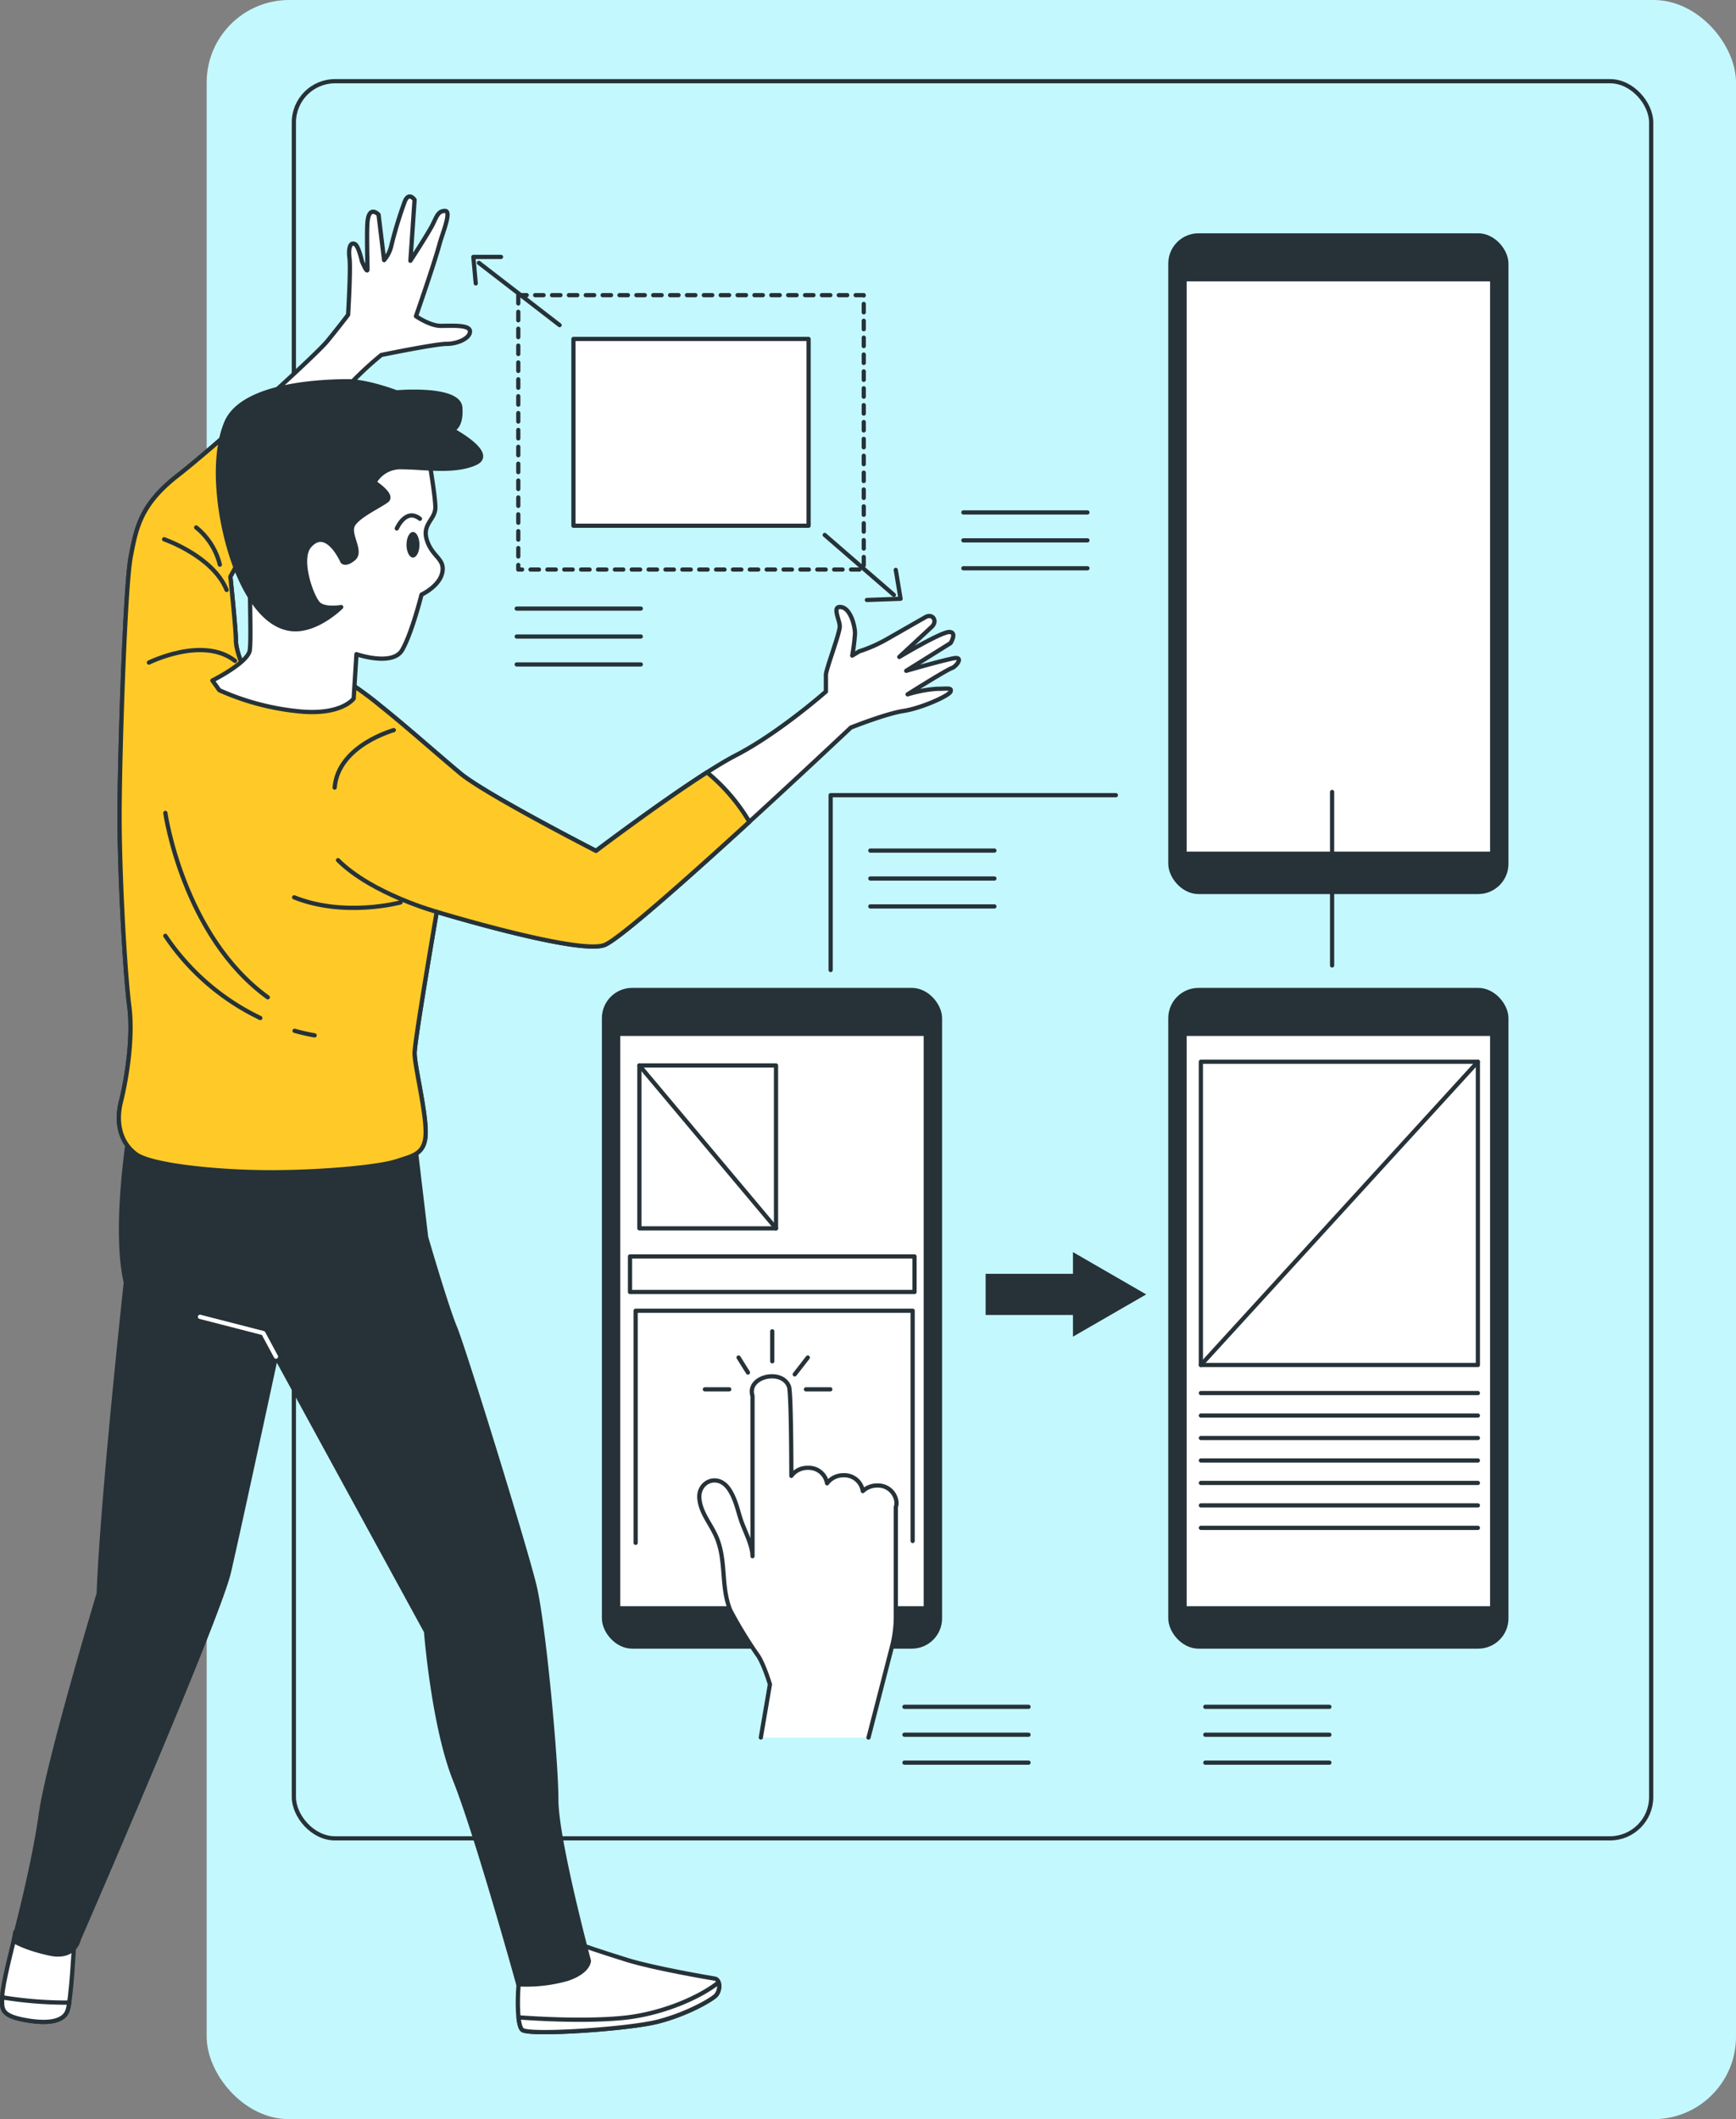 <svg xmlns="http://www.w3.org/2000/svg" width="421.138" height="514" viewBox="0 0 421.138 514">
  <rect x="0" y="0" width="421.138" height="514" fill="#808080" stroke="none"/>
  <g id="Grupo_60110" data-name="Grupo 60110" transform="translate(-368.862 -554)">
    <g id="Grupo_60108" data-name="Grupo 60108" transform="translate(-296 137)">
      <rect id="Rectángulo_7532" data-name="Rectángulo 7532" width="371" height="514" rx="20" transform="translate(715 417)" fill="#c4f8ff"/>
      <g id="Grupo_60107" data-name="Grupo 60107" transform="translate(515.063 356)">
        <g id="Graphics" transform="translate(221.087 80.693)">
          <g id="Grupo_60094" data-name="Grupo 60094">
            <rect id="Rectángulo_7518" data-name="Rectángulo 7518" width="329.271" height="426.194" rx="10" fill="none" stroke="#263238" stroke-linecap="round" stroke-linejoin="round" stroke-width="1.023"/>
            <g id="Grupo_60080" data-name="Grupo 60080" transform="translate(43.54 42.621)">
              <rect id="Rectángulo_7519" data-name="Rectángulo 7519" width="83.807" height="66.552" transform="translate(10.903 9.276)" fill="none" stroke="#263238" stroke-linecap="round" stroke-linejoin="round" stroke-width="1.023" stroke-dasharray="2.046"/>
              <rect id="Rectángulo_7520" data-name="Rectángulo 7520" width="57.045" height="45.3" transform="translate(24.283 19.902)" fill="#fff" stroke="#263238" stroke-linecap="round" stroke-linejoin="round" stroke-width="1.023"/>
              <line id="Línea_158" data-name="Línea 158" x1="19.574" y1="15.1" transform="translate(1.354 1.447)" fill="none" stroke="#263238" stroke-linecap="round" stroke-linejoin="round" stroke-width="1.023"/>
              <line id="Línea_159" data-name="Línea 159" x2="16.778" y2="14.541" transform="translate(85.243 67.44)" fill="none" stroke="#263238" stroke-linecap="round" stroke-linejoin="round" stroke-width="1.023"/>
              <path id="Trazado_104681" data-name="Trazado 104681" d="M218.449,115.756l-.584-6.423h6.715" transform="translate(-217.865 -109.333)" fill="none" stroke="#263238" stroke-linecap="round" stroke-linejoin="round" stroke-width="1.023"/>
              <path id="Trazado_104682" data-name="Trazado 104682" d="M298.424,167.815l1.168,7.007-8.175.292" transform="translate(-195.948 -91.907)" fill="none" stroke="#263238" stroke-linecap="round" stroke-linejoin="round" stroke-width="1.023"/>
            </g>
            <g id="Grupo_60081" data-name="Grupo 60081" transform="translate(167.818 284.008)">
              <rect id="Rectángulo_7521" data-name="Rectángulo 7521" width="27.697" height="9.989" transform="translate(0 5.259)" fill="#263238"/>
              <path id="Trazado_104683" data-name="Trazado 104683" d="M347.7,305.558,329.936,295.3v20.507Z" transform="translate(-308.748 -295.305)" fill="#263238"/>
            </g>
            <g id="Grupo_60084" data-name="Grupo 60084" transform="translate(75.138 220.331)">
              <g id="Grupo_60082" data-name="Grupo 60082">
                <rect id="Rectángulo_7522" data-name="Rectángulo 7522" width="81.701" height="159.438" rx="6.928" fill="#263238" stroke="#263238" stroke-linecap="round" stroke-linejoin="round" stroke-width="0.829"/>
                <rect id="Rectángulo_7523" data-name="Rectángulo 7523" width="74.434" height="139.148" transform="translate(3.633 10.828)" fill="#fff" stroke="#263238" stroke-linecap="round" stroke-linejoin="round" stroke-width="0.829"/>
              </g>
              <g id="Grupo_60083" data-name="Grupo 60083" transform="translate(23.219 82.88)">
                <path id="Trazado_104684" data-name="Trazado 104684" d="M301.149,406.121l5.7-22.094a29.155,29.155,0,0,0,.925-7.292v-26.5a3.727,3.727,0,0,0,.169-1.051A4.48,4.48,0,0,0,303.216,345a4.991,4.991,0,0,0-3.453,1.346,4.518,4.518,0,0,0-4.684-3.837,4.873,4.873,0,0,0-3.985,1.956,4.53,4.53,0,0,0-4.677-3.767,4.871,4.871,0,0,0-3.985,1.957c-.006-3.511-.061-20.316-.589-21.683-1.719-4.433-10.345-2.409-8.839,2.294v38.867c0-2.727-2.024-6.32-2.87-8.964-.793-2.477-1.345-5.174-2.907-7.4-2.675-3.81-7.382-1.713-7.118,2.265.231,3.488,2.754,6.237,4.12,9.4,2.522,5.849,1.007,11.96,3.388,17.824a103.5,103.5,0,0,0,6.566,10.771c1.474,1.981,3.049,7.188,3.049,7.188l-2.207,12.9" transform="translate(-260.098 -307.593)" fill="#fff" stroke="#263238" stroke-linecap="round" stroke-linejoin="round" stroke-width="1.023"/>
                <line id="Línea_160" data-name="Línea 160" y2="7.265" transform="translate(17.699)" fill="none" stroke="#263238" stroke-linecap="round" stroke-linejoin="round" stroke-width="1.023"/>
                <line id="Línea_161" data-name="Línea 161" x2="5.903" transform="translate(25.872 14.075)" fill="none" stroke="#263238" stroke-linecap="round" stroke-linejoin="round" stroke-width="1.023"/>
                <line id="Línea_162" data-name="Línea 162" x2="5.903" transform="translate(1.353 14.075)" fill="none" stroke="#263238" stroke-linecap="round" stroke-linejoin="round" stroke-width="1.023"/>
                <line id="Línea_163" data-name="Línea 163" x2="2.27" y2="3.632" transform="translate(9.526 6.357)" fill="none" stroke="#263238" stroke-linecap="round" stroke-linejoin="round" stroke-width="1.023"/>
                <line id="Línea_164" data-name="Línea 164" y1="4.086" x2="3.178" transform="translate(23.148 6.357)" fill="none" stroke="#263238" stroke-linecap="round" stroke-linejoin="round" stroke-width="1.023"/>
              </g>
              <rect id="Rectángulo_7524" data-name="Rectángulo 7524" width="69.015" height="8.627" transform="translate(6.411 64.718)" fill="none" stroke="#263238" stroke-linecap="round" stroke-linejoin="round" stroke-width="1.023"/>
              <rect id="Rectángulo_7525" data-name="Rectángulo 7525" width="33.145" height="39.502" transform="translate(8.681 18.405)" fill="none" stroke="#263238" stroke-linecap="round" stroke-linejoin="round" stroke-width="1.023"/>
              <line id="Línea_165" data-name="Línea 165" x2="33.145" y2="39.502" transform="translate(8.681 18.405)" fill="none" stroke="#263238" stroke-linecap="round" stroke-linejoin="round" stroke-width="1.023"/>
              <path id="Trazado_104685" data-name="Trazado 104685" d="M248.2,362.552v-56.3h67.2V362.1" transform="translate(-240.424 -228.365)" fill="none" stroke="#263238" stroke-linecap="round" stroke-linejoin="round" stroke-width="1.023"/>
            </g>
            <g id="Grupo_60086" data-name="Grupo 60086" transform="translate(212.537 220.331)">
              <g id="Grupo_60085" data-name="Grupo 60085">
                <rect id="Rectángulo_7526" data-name="Rectángulo 7526" width="81.701" height="159.438" rx="6.928" fill="#263238" stroke="#263238" stroke-linecap="round" stroke-linejoin="round" stroke-width="0.829"/>
                <rect id="Rectángulo_7527" data-name="Rectángulo 7527" width="74.434" height="139.148" transform="translate(3.634 10.828)" fill="#fff" stroke="#263238" stroke-linecap="round" stroke-linejoin="round" stroke-width="0.829"/>
              </g>
              <rect id="Rectángulo_7528" data-name="Rectángulo 7528" width="67.199" height="73.556" transform="translate(7.496 17.497)" fill="none" stroke="#263238" stroke-linecap="round" stroke-linejoin="round" stroke-width="1.023"/>
              <line id="Línea_166" data-name="Línea 166" x2="67.199" transform="translate(7.496 97.863)" fill="none" stroke="#263238" stroke-linecap="round" stroke-linejoin="round" stroke-width="1.023"/>
              <line id="Línea_167" data-name="Línea 167" x2="67.199" transform="translate(7.496 103.312)" fill="none" stroke="#263238" stroke-linecap="round" stroke-linejoin="round" stroke-width="1.023"/>
              <line id="Línea_168" data-name="Línea 168" x2="67.199" transform="translate(7.496 108.76)" fill="none" stroke="#263238" stroke-linecap="round" stroke-linejoin="round" stroke-width="1.023"/>
              <line id="Línea_169" data-name="Línea 169" x2="67.199" transform="translate(7.496 114.209)" fill="none" stroke="#263238" stroke-linecap="round" stroke-linejoin="round" stroke-width="1.023"/>
              <line id="Línea_170" data-name="Línea 170" x2="67.199" transform="translate(7.496 119.658)" fill="none" stroke="#263238" stroke-linecap="round" stroke-linejoin="round" stroke-width="1.023"/>
              <line id="Línea_171" data-name="Línea 171" x2="67.199" transform="translate(7.496 125.106)" fill="none" stroke="#263238" stroke-linecap="round" stroke-linejoin="round" stroke-width="1.023"/>
              <line id="Línea_172" data-name="Línea 172" x2="67.199" transform="translate(7.496 130.555)" fill="none" stroke="#263238" stroke-linecap="round" stroke-linejoin="round" stroke-width="1.023"/>
              <line id="Línea_173" data-name="Línea 173" y1="73.556" x2="67.199" transform="translate(7.496 17.497)" fill="none" stroke="#263238" stroke-linecap="round" stroke-linejoin="round" stroke-width="1.023"/>
            </g>
            <g id="Grupo_60088" data-name="Grupo 60088" transform="translate(212.537 37.307)">
              <g id="Grupo_60087" data-name="Grupo 60087">
                <rect id="Rectángulo_7529" data-name="Rectángulo 7529" width="81.701" height="159.439" rx="6.928" fill="#263238" stroke="#263238" stroke-linecap="round" stroke-linejoin="round" stroke-width="0.829"/>
                <rect id="Rectángulo_7530" data-name="Rectángulo 7530" width="74.434" height="139.148" transform="translate(3.634 10.828)" fill="#fff" stroke="#263238" stroke-linecap="round" stroke-linejoin="round" stroke-width="0.829"/>
              </g>
            </g>
            <path id="Trazado_104686" data-name="Trazado 104686" d="M284.648,252.324V209.916H353.84" transform="translate(-154.425 -36.741)" fill="none" stroke="#263238" stroke-linecap="round" stroke-linejoin="round" stroke-width="1.023"/>
            <line id="Línea_174" data-name="Línea 174" y1="42.074" transform="translate(251.867 172.393)" fill="none" stroke="#263238" stroke-linecap="round" stroke-linejoin="round" stroke-width="1.023"/>
            <g id="Grupo_60089" data-name="Grupo 60089" transform="translate(221.109 394.289)">
              <line id="Línea_175" data-name="Línea 175" x2="30.098" fill="none" stroke="#263238" stroke-linecap="round" stroke-linejoin="round" stroke-width="1.023"/>
              <line id="Línea_176" data-name="Línea 176" x2="30.098" transform="translate(0 6.772)" fill="none" stroke="#263238" stroke-linecap="round" stroke-linejoin="round" stroke-width="1.023"/>
              <line id="Línea_177" data-name="Línea 177" x2="30.098" transform="translate(0 13.544)" fill="none" stroke="#263238" stroke-linecap="round" stroke-linejoin="round" stroke-width="1.023"/>
            </g>
            <g id="Grupo_60090" data-name="Grupo 60090" transform="translate(148.121 394.289)">
              <line id="Línea_178" data-name="Línea 178" x2="30.098" fill="none" stroke="#263238" stroke-linecap="round" stroke-linejoin="round" stroke-width="1.023"/>
              <line id="Línea_179" data-name="Línea 179" x2="30.098" transform="translate(0 6.772)" fill="none" stroke="#263238" stroke-linecap="round" stroke-linejoin="round" stroke-width="1.023"/>
              <line id="Línea_180" data-name="Línea 180" x2="30.098" transform="translate(0 13.544)" fill="none" stroke="#263238" stroke-linecap="round" stroke-linejoin="round" stroke-width="1.023"/>
            </g>
            <g id="Grupo_60091" data-name="Grupo 60091" transform="translate(139.844 186.611)">
              <line id="Línea_181" data-name="Línea 181" x2="30.098" fill="none" stroke="#263238" stroke-linecap="round" stroke-linejoin="round" stroke-width="1.023"/>
              <line id="Línea_182" data-name="Línea 182" x2="30.098" transform="translate(0 6.772)" fill="none" stroke="#263238" stroke-linecap="round" stroke-linejoin="round" stroke-width="1.023"/>
              <line id="Línea_183" data-name="Línea 183" x2="30.098" transform="translate(0 13.544)" fill="none" stroke="#263238" stroke-linecap="round" stroke-linejoin="round" stroke-width="1.023"/>
            </g>
            <g id="Grupo_60092" data-name="Grupo 60092" transform="translate(162.418 104.594)">
              <line id="Línea_184" data-name="Línea 184" x2="30.098" fill="none" stroke="#263238" stroke-linecap="round" stroke-linejoin="round" stroke-width="1.023"/>
              <line id="Línea_185" data-name="Línea 185" x2="30.098" transform="translate(0 6.772)" fill="none" stroke="#263238" stroke-linecap="round" stroke-linejoin="round" stroke-width="1.023"/>
              <line id="Línea_186" data-name="Línea 186" x2="30.098" transform="translate(0 13.544)" fill="none" stroke="#263238" stroke-linecap="round" stroke-linejoin="round" stroke-width="1.023"/>
            </g>
            <g id="Grupo_60093" data-name="Grupo 60093" transform="translate(54.064 127.92)">
              <line id="Línea_187" data-name="Línea 187" x2="30.098" fill="none" stroke="#263238" stroke-linecap="round" stroke-linejoin="round" stroke-width="1.023"/>
              <line id="Línea_188" data-name="Línea 188" x2="30.098" transform="translate(0 6.772)" fill="none" stroke="#263238" stroke-linecap="round" stroke-linejoin="round" stroke-width="1.023"/>
              <line id="Línea_189" data-name="Línea 189" x2="30.098" transform="translate(0 13.544)" fill="none" stroke="#263238" stroke-linecap="round" stroke-linejoin="round" stroke-width="1.023"/>
            </g>
          </g>
        </g>
        <g id="Character" transform="translate(150.309 108.666)">
          <g id="Grupo_60106" data-name="Grupo 60106">
            <g id="Grupo_60102" data-name="Grupo 60102" transform="translate(0 420.917)">
              <path id="Trazado_104720" data-name="Trazado 104720" d="M132.609,424.512s-2.792,10.738-2.792,13.457-.68,4.533,5.211,5.666,9.744.453,10.65-2.266,1.586-16.316,1.586-16.316l-14.275-2.719Z" transform="translate(-129.791 -422.334)" fill="#fff" stroke="#263238" stroke-linecap="round" stroke-linejoin="round" stroke-width="1.035"/>
              <path id="Trazado_104721" data-name="Trazado 104721" d="M145.679,437.728a12.865,12.865,0,0,0,.389-1.892,96.221,96.221,0,0,1-16.255-1.281c-.031,2.593-.51,4.339,5.215,5.44C140.921,441.127,144.773,440.447,145.679,437.728Z" transform="translate(-129.792 -418.693)" fill="#fff" stroke="#263238" stroke-linecap="round" stroke-linejoin="round" stroke-width="1.035"/>
            </g>
            <g id="Grupo_60103" data-name="Grupo 60103" transform="translate(125.12 424.09)">
              <path id="Trazado_104722" data-name="Trazado 104722" d="M241.586,424.779s4.533,1.586,11.1,3.625,19.941,4.305,21.3,4.531,1.36,2.946.227,4.08-7.025,4.531-14.049,6.345-30.818,3.4-32.857,2.039c-1.708-1.138-1.133-12.236-.454-14.728S241.586,424.779,241.586,424.779Z" transform="translate(-226.188 -424.779)" fill="#fff" stroke="#263238" stroke-linecap="round" stroke-linejoin="round" stroke-width="1.035"/>
              <path id="Trazado_104723" data-name="Trazado 104723" d="M274.18,434.935a3.386,3.386,0,0,0,.668-3.175c-4.588,3.667-13.762,7.679-23.1,8.613-9.37.937-21.506.17-25.431-.123.164,1.555.463,2.737.959,3.068,2.039,1.36,25.832-.226,32.857-2.039S273.046,436.068,274.18,434.935Z" transform="translate(-226.15 -422.699)" fill="#fff" stroke="#263238" stroke-linecap="round" stroke-linejoin="round" stroke-width="1.035"/>
            </g>
            <path id="Trazado_104724" data-name="Trazado 104724" d="M160.044,272.575s-3.95,23.692-.877,36.855c0,0-5.7,52.213-6.582,75.466,0,0-12.285,40.8-14.04,53.529s-6.581,30.713-6.581,30.713,2.632,1.755,8.774,3.071,7.021-3.51,7.021-3.51,33.784-77.66,36.416-89.068,11.408-52.213,11.408-52.213L232,394.11s1.755,22.816,7.02,35.977,15.356,49.58,15.356,49.58a36.255,36.255,0,0,0,11.847-1.316c5.265-1.755,5.265-4.388,5.265-4.388s-7.9-29.4-7.9-39.049-3.072-42.56-5.266-51.774-17.111-57.477-19.3-62.742S232,298.462,232,298.462l-3.072-25.887S191.2,283.105,160.044,272.575Z" transform="translate(-129.145 -46.043)" fill="#263238" stroke="#263238" stroke-linecap="round" stroke-linejoin="round" stroke-width="1.035"/>
            <path id="Trazado_104725" data-name="Trazado 104725" d="M182.026,212.75s-2.016-4.368-2.016-7.056-1.343-15.455-1.343-15.455,19.487-35.278,24.863-42a82.808,82.808,0,0,1,11.758-11.76s13.1-2.688,15.791-2.688,5.712-1.343,5.712-3.023-4.368-1.345-7.056-1.345-6.047-2.352-6.047-2.352,4.377-12.523,5.711-17.471c.706-2.615,3.024-8.063,1.345-8.063s-2.017,1.343-3.024,3.359-5.376,8.735-5.376,8.735l1.009-14.783s-1.345-2.016-2.352.336a99.561,99.561,0,0,0-3.361,11.087,8.054,8.054,0,0,1-1.681,3.2l-1.345-11.03s-2.287-2.421-2.686,1.783c-.222,2.342,0,10.079,0,11.424s-1.35-1.908-1.35-1.908-.794-3.649-1.674-4.141c-1.016-.567-1.68.672-1.343,3.36s-.336,13.775-.336,13.775-2.016,2.687-5.04,6.383-27.213,25.534-36.285,32.59-10.08,12.767-11.424,19.823-2.688,48.046-2.688,62.829,1.343,38.3,2.352,46.029-.672,17.807-2.016,23.183,0,10.079,3.7,12.767,19.487,4.368,32.591,4.368,26.542-1.343,30.574-2.688,7.056-1.68,7.056-7.056-2.688-16.126-2.688-19.15,5.375-34.271,5.375-34.271,34.271,10.416,40.654,8.064,59.8-52.75,59.8-52.75,8.4-3.359,12.767-4.032,11.087-3.7,11.424-4.7-.671-.671-3.359-.671a31.712,31.712,0,0,0-7.056,1.343s9.174-5.807,10.751-6.383c1.093-.4,2.982-2.884.336-2.352-3.31.666-11.424,3.024-11.424,3.024l10.751-6.72s1.681-2.688-.336-2.688-12.095,6.047-12.095,6.047l7.846-7.286c1.519-1.411.253-3.39-1.541-2.353l-9.044,5.169a35.741,35.741,0,0,1-7.005,3.127l-1.68,1.007a44.46,44.46,0,0,0,.672-5.375c0-1.68-1.009-6.047-3.36-6.383s-.336,3.023-.336,4.7-3.359,10.415-3.359,11.758v4.032s-11.424,10.08-21.839,15.456-33.934,23.182-33.934,23.182-26.879-13.775-32.926-18.814-12.767-11.089-19.487-16.464a83.008,83.008,0,0,0-11.087-7.728Z" transform="translate(-123.289 -98.049)" fill="#fff" stroke="#263238" stroke-linecap="round" stroke-linejoin="round" stroke-width="1.035"/>
            <g id="Grupo_60104" data-name="Grupo 60104" transform="translate(28.327 53.728)">
              <path id="Trazado_104726" data-name="Trazado 104726" d="M294.3,225.381c-11.409,7.291-26.937,19.048-26.937,19.048s-26.879-13.775-32.926-18.814-12.767-11.089-19.487-16.464a83.008,83.008,0,0,0-11.087-7.728l-21.84-1.007s-2.016-4.368-2.016-7.056-1.343-15.455-1.343-15.455,10.062-18.215,17.72-30.961c-.205-.209-.4-.414-.613-.623-3.754-3.755-8.963-5.777-13.512-6.879-6.329,5.619-12.628,11.032-16.362,13.936-9.072,7.056-10.08,12.767-11.424,19.823s-2.688,48.046-2.688,62.829,1.343,38.3,2.352,46.029-.672,17.807-2.016,23.183,0,10.079,3.7,12.767,19.487,4.368,32.591,4.368,26.542-1.343,30.574-2.688,7.056-1.68,7.056-7.056-2.688-16.126-2.688-19.15,5.375-34.271,5.375-34.271,34.271,10.416,40.654,8.064c3.411-1.256,20.249-16.229,35.192-29.9A45.576,45.576,0,0,0,294.3,225.381Z" transform="translate(-151.616 -139.442)" fill="#ffca28" stroke="#263238" stroke-linecap="round" stroke-linejoin="round" stroke-width="1.035"/>
              <path id="Trazado_104727" data-name="Trazado 104727" d="M206.286,197.763s-13.517,3.686-14.337,13.927" transform="translate(-139.597 -122.063)" fill="none" stroke="#263238" stroke-linecap="round" stroke-linejoin="round" stroke-width="1.035"/>
              <path id="Trazado_104728" data-name="Trazado 104728" d="M216.521,234.592s-15.747-4.335-23.94-12.528" transform="translate(-139.409 -114.822)" fill="none" stroke="#263238" stroke-linecap="round" stroke-linejoin="round" stroke-width="1.035"/>
              <path id="Trazado_104729" data-name="Trazado 104729" d="M210.183,230.236s-13.518,3.686-25.808-1.229" transform="translate(-141.854 -112.753)" fill="none" stroke="#263238" stroke-linecap="round" stroke-linejoin="round" stroke-width="1.035"/>
              <path id="Trazado_104730" data-name="Trazado 104730" d="M160.3,213.23s4.26,29.819,24.849,44.728" transform="translate(-149.027 -117.455)" fill="none" stroke="#263238" stroke-linecap="round" stroke-linejoin="round" stroke-width="1.035"/>
              <path id="Trazado_104731" data-name="Trazado 104731" d="M184.455,253.948c1.561.436,3.18.809,4.86,1.106" transform="translate(-141.83 -105.321)" fill="none" stroke="#263238" stroke-linecap="round" stroke-linejoin="round" stroke-width="1.035"/>
              <path id="Trazado_104732" data-name="Trazado 104732" d="M160.3,236.2a57.749,57.749,0,0,0,23.031,19.928" transform="translate(-149.027 -110.609)" fill="none" stroke="#263238" stroke-linecap="round" stroke-linejoin="round" stroke-width="1.035"/>
              <path id="Trazado_104733" data-name="Trazado 104733" d="M157.233,185.837s13.108-6.555,20.892-.41" transform="translate(-149.942 -126.523)" fill="none" stroke="#263238" stroke-linecap="round" stroke-linejoin="round" stroke-width="1.035"/>
              <path id="Trazado_104734" data-name="Trazado 104734" d="M160.074,162.1s11.879,4.1,15.157,12.289" transform="translate(-149.095 -132.69)" fill="none" stroke="#263238" stroke-linecap="round" stroke-linejoin="round" stroke-width="1.035"/>
              <path id="Trazado_104735" data-name="Trazado 104735" d="M166.07,159.891A16.76,16.76,0,0,1,171.8,168.9" transform="translate(-147.309 -133.349)" fill="none" stroke="#263238" stroke-linecap="round" stroke-linejoin="round" stroke-width="1.035"/>
            </g>
            <g id="Grupo_60105" data-name="Grupo 60105" transform="translate(51.011 44.817)">
              <path id="Trazado_104736" data-name="Trazado 104736" d="M221.168,146.622s2.017,11.424,2.017,14.448-3.36,4.032-2.017,8.063,4.369,4.368,3.7,7.727-5.04,5.376-5.04,5.376-2.352,9.408-4.7,13.439-11.087,1.007-11.087,1.007l-.671,10.752s-3.024,4.368-14.112,3.023a61.776,61.776,0,0,1-18.479-5.039l-1.68-2.352s8.735-4.368,9.072-7.392,0-10.079,0-20.159-3.024-29.567,13.439-34.605S221.168,146.622,221.168,146.622Z" transform="translate(-169.092 -130.494)" fill="#fff" stroke="#263238" stroke-linecap="round" stroke-linejoin="round" stroke-width="1.035"/>
              <path id="Trazado_104737" data-name="Trazado 104737" d="M200.336,176.285s-3.793-8.7-8.036-3.727c-2.757,3.235.672,12.768,2.352,14.112s5.376.672,5.376.672-5.376,5.375-11.087,5.375-10.751-5.375-14.448-14.783-6.383-25.535-2.352-35.278,24.863-10.08,29.567-10.08,11.76,2.688,11.76,2.688,15.119-1.343,15.455,3.7-2.016,5.375-2.016,5.375,10.751,5.711,5.711,8.063-12.767,1.009-17.807,1.009a7.214,7.214,0,0,0-6.72,3.7s4.7,3.024,3.024,4.368-7.728,4.032-8.4,6.383,2.352,6.049.336,7.728S200.336,176.285,200.336,176.285Z" transform="translate(-168.782 -132.577)" fill="#263238" stroke="#263238" stroke-linecap="round" stroke-linejoin="round" stroke-width="1.035"/>
              <path id="Trazado_104738" data-name="Trazado 104738" d="M208.518,163.835c0,1.712-.7,3.1-1.572,3.1s-1.572-1.388-1.572-3.1.7-3.1,1.572-3.1S208.518,162.123,208.518,163.835Z" transform="translate(-158.281 -124.186)" fill="#263238"/>
              <path id="Trazado_104739" data-name="Trazado 104739" d="M203.56,160.8s2.173-5.069,5.612-2.353" transform="translate(-158.821 -125.108)" fill="none" stroke="#263238" stroke-linecap="round" stroke-linejoin="round" stroke-width="1.035"/>
            </g>
            <path id="Trazado_104740" data-name="Trazado 104740" d="M185.208,317.044l-3.071-5.7-15.357-3.949" transform="translate(-118.77 -35.668)" fill="none" stroke="#fff" stroke-linecap="round" stroke-linejoin="round" stroke-width="1.035"/>
          </g>
        </g>
      </g>
    </g>
  </g>
</svg>
